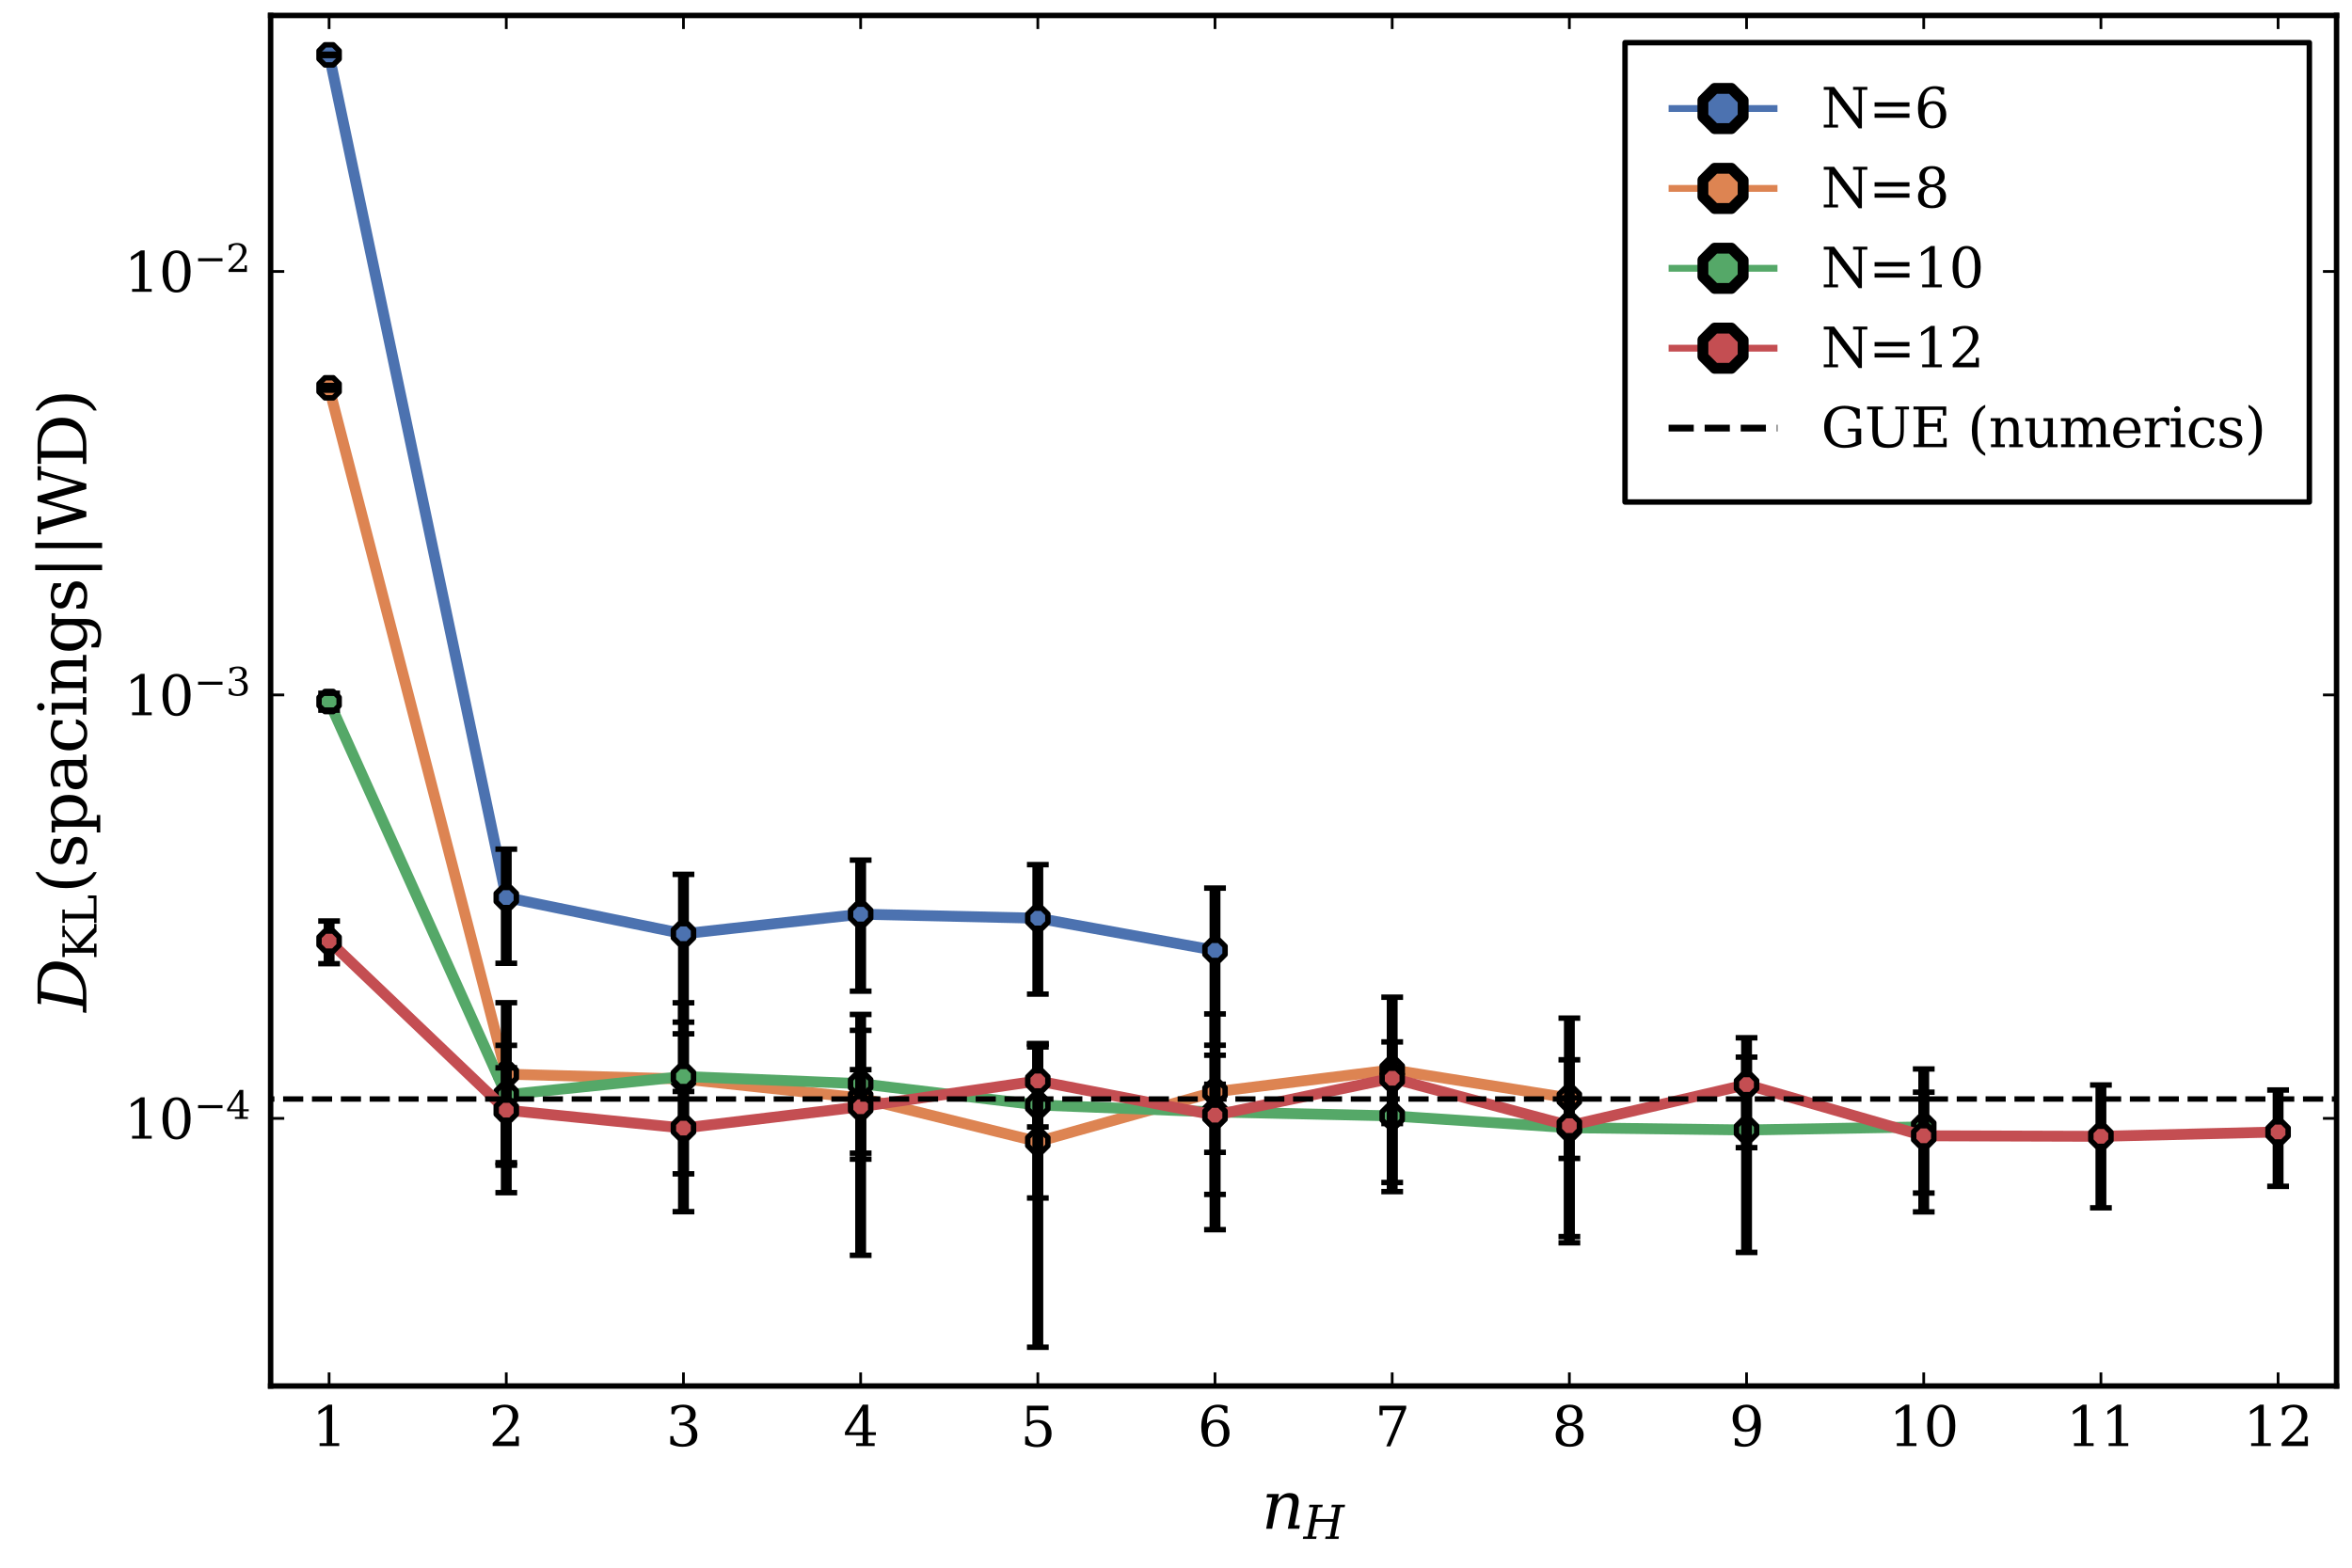 <?xml version="1.0" encoding="utf-8" standalone="no"?>
<!DOCTYPE svg PUBLIC "-//W3C//DTD SVG 1.1//EN"
  "http://www.w3.org/Graphics/SVG/1.1/DTD/svg11.dtd">
<svg xmlns:xlink="http://www.w3.org/1999/xlink" width="432pt" height="288pt" viewBox="0 0 432 288" xmlns="http://www.w3.org/2000/svg" version="1.1">
 <defs>
  <style type="text/css">*{stroke-linejoin: round; stroke-linecap: butt}</style>
 </defs>
 <g id="figure_1">
  <g id="patch_1">
   <path d="M 0 288 
L 432 288 
L 432 0 
L 0 0 
z
" style="fill: #ffffff"/>
  </g>
  <g id="axes_1">
   <g id="patch_2">
    <path d="M 49.707 254.625 
L 429.165 254.625 
L 429.165 2.835 
L 49.707 2.835 
z
" style="fill: #ffffff"/>
   </g>
   <g id="line2d_1">
    <path d="M 60.446 10.081 
L 92.99 164.881 
L 125.533 171.547 
L 158.077 167.946 
L 190.621 168.687 
L 223.164 174.593 
" clip-path="url(#p67d3e13608)" style="fill: none; stroke: #4c72b0; stroke-width: 2"/>
   </g>
   <g id="line2d_2">
    <path d="M 60.446 10.201 
L 60.446 9.961 
" clip-path="url(#p67d3e13608)" style="fill: none; stroke: #000000; stroke-width: 2"/>
   </g>
   <g id="line2d_3">
    <path d="M 92.99 176.967 
L 92.99 155.998 
" clip-path="url(#p67d3e13608)" style="fill: none; stroke: #000000; stroke-width: 2"/>
   </g>
   <g id="line2d_4">
    <path d="M 125.533 187.781 
L 125.533 160.627 
" clip-path="url(#p67d3e13608)" style="fill: none; stroke: #000000; stroke-width: 2"/>
   </g>
   <g id="line2d_5">
    <path d="M 158.077 182.085 
L 158.077 158.008 
" clip-path="url(#p67d3e13608)" style="fill: none; stroke: #000000; stroke-width: 2"/>
   </g>
   <g id="line2d_6">
    <path d="M 190.621 182.626 
L 190.621 158.847 
" clip-path="url(#p67d3e13608)" style="fill: none; stroke: #000000; stroke-width: 2"/>
   </g>
   <g id="line2d_7">
    <path d="M 223.164 192.022 
L 223.164 163.152 
" clip-path="url(#p67d3e13608)" style="fill: none; stroke: #000000; stroke-width: 2"/>
   </g>
   <g id="PathCollection_1">
    <defs>
     <path id="m960f4d8434" d="M -0.765 -1.848 
L -1.848 -0.765 
L -1.848 0.765 
L -0.765 1.848 
L 0.765 1.848 
L 1.848 0.765 
L 1.848 -0.765 
L 0.765 -1.848 
z
" style="stroke: #000000"/>
    </defs>
    <g clip-path="url(#p67d3e13608)">
     <use xlink:href="#m960f4d8434" x="60.446" y="10.081" style="fill: #4c72b0; stroke: #000000"/>
     <use xlink:href="#m960f4d8434" x="92.99" y="164.881" style="fill: #4c72b0; stroke: #000000"/>
     <use xlink:href="#m960f4d8434" x="125.533" y="171.547" style="fill: #4c72b0; stroke: #000000"/>
     <use xlink:href="#m960f4d8434" x="158.077" y="167.946" style="fill: #4c72b0; stroke: #000000"/>
     <use xlink:href="#m960f4d8434" x="190.621" y="168.687" style="fill: #4c72b0; stroke: #000000"/>
     <use xlink:href="#m960f4d8434" x="223.164" y="174.593" style="fill: #4c72b0; stroke: #000000"/>
    </g>
   </g>
   <g id="PathCollection_2">
    <defs>
     <path id="mc083684492" d="M 2 0 
L -2 -0 
" style="stroke: #000000"/>
    </defs>
    <g clip-path="url(#p67d3e13608)">
     <use xlink:href="#mc083684492" x="60.446" y="10.201" style="stroke: #000000"/>
     <use xlink:href="#mc083684492" x="60.446" y="9.961" style="stroke: #000000"/>
    </g>
   </g>
   <g id="PathCollection_3">
    <g clip-path="url(#p67d3e13608)">
     <use xlink:href="#mc083684492" x="92.99" y="176.967" style="stroke: #000000"/>
     <use xlink:href="#mc083684492" x="92.99" y="155.998" style="stroke: #000000"/>
    </g>
   </g>
   <g id="PathCollection_4">
    <g clip-path="url(#p67d3e13608)">
     <use xlink:href="#mc083684492" x="125.533" y="187.781" style="stroke: #000000"/>
     <use xlink:href="#mc083684492" x="125.533" y="160.627" style="stroke: #000000"/>
    </g>
   </g>
   <g id="PathCollection_5">
    <g clip-path="url(#p67d3e13608)">
     <use xlink:href="#mc083684492" x="158.077" y="182.085" style="stroke: #000000"/>
     <use xlink:href="#mc083684492" x="158.077" y="158.008" style="stroke: #000000"/>
    </g>
   </g>
   <g id="PathCollection_6">
    <g clip-path="url(#p67d3e13608)">
     <use xlink:href="#mc083684492" x="190.621" y="182.626" style="stroke: #000000"/>
     <use xlink:href="#mc083684492" x="190.621" y="158.847" style="stroke: #000000"/>
    </g>
   </g>
   <g id="PathCollection_7">
    <g clip-path="url(#p67d3e13608)">
     <use xlink:href="#mc083684492" x="223.164" y="192.022" style="stroke: #000000"/>
     <use xlink:href="#mc083684492" x="223.164" y="163.152" style="stroke: #000000"/>
    </g>
   </g>
   <g id="matplotlib.axis_1">
    <g id="xtick_1">
     <g id="line2d_8">
      <defs>
       <path id="meb7aca1224" d="M 0 0 
L 0 -2.5 
" style="stroke: #000000; stroke-width: 0.5"/>
      </defs>
      <g>
       <use xlink:href="#meb7aca1224" x="60.446" y="254.625" style="stroke: #000000; stroke-width: 0.5"/>
      </g>
     </g>
     <g id="line2d_9">
      <defs>
       <path id="m7f17726933" d="M 0 0 
L 0 2.5 
" style="stroke: #000000; stroke-width: 0.5"/>
      </defs>
      <g>
       <use xlink:href="#m7f17726933" x="60.446" y="2.835" style="stroke: #000000; stroke-width: 0.5"/>
      </g>
     </g>
     <g id="text_1">
      <!-- $1$ -->
      <g transform="translate(57.246 265.724) scale(0.1 -0.1)">
       <defs>
        <path id="DejaVuSerif-31" d="M 909 0 
L 909 331 
L 1722 331 
L 1722 4213 
L 781 3603 
L 781 4013 
L 1919 4750 
L 2350 4750 
L 2350 331 
L 3163 331 
L 3163 0 
L 909 0 
z
" transform="scale(0.016)"/>
       </defs>
       <use xlink:href="#DejaVuSerif-31" transform="translate(0 0.781)"/>
      </g>
     </g>
    </g>
    <g id="xtick_2">
     <g id="line2d_10">
      <g>
       <use xlink:href="#meb7aca1224" x="92.99" y="254.625" style="stroke: #000000; stroke-width: 0.5"/>
      </g>
     </g>
     <g id="line2d_11">
      <g>
       <use xlink:href="#m7f17726933" x="92.99" y="2.835" style="stroke: #000000; stroke-width: 0.5"/>
      </g>
     </g>
     <g id="text_2">
      <!-- $2$ -->
      <g transform="translate(89.79 265.724) scale(0.1 -0.1)">
       <defs>
        <path id="DejaVuSerif-32" d="M 819 3553 
L 469 3553 
L 469 4384 
Q 803 4563 1142 4656 
Q 1481 4750 1806 4750 
Q 2534 4750 2956 4397 
Q 3378 4044 3378 3438 
Q 3378 2753 2422 1800 
Q 2347 1728 2309 1691 
L 1131 513 
L 3078 513 
L 3078 1088 
L 3444 1088 
L 3444 0 
L 434 0 
L 434 341 
L 1850 1753 
Q 2319 2222 2519 2614 
Q 2719 3006 2719 3438 
Q 2719 3909 2473 4175 
Q 2228 4441 1797 4441 
Q 1350 4441 1106 4219 
Q 863 3997 819 3553 
z
" transform="scale(0.016)"/>
       </defs>
       <use xlink:href="#DejaVuSerif-32" transform="translate(0 0.781)"/>
      </g>
     </g>
    </g>
    <g id="xtick_3">
     <g id="line2d_12">
      <g>
       <use xlink:href="#meb7aca1224" x="125.533" y="254.625" style="stroke: #000000; stroke-width: 0.5"/>
      </g>
     </g>
     <g id="line2d_13">
      <g>
       <use xlink:href="#m7f17726933" x="125.533" y="2.835" style="stroke: #000000; stroke-width: 0.5"/>
      </g>
     </g>
     <g id="text_3">
      <!-- $3$ -->
      <g transform="translate(122.333 265.724) scale(0.1 -0.1)">
       <defs>
        <path id="DejaVuSerif-33" d="M 622 4469 
Q 988 4606 1323 4678 
Q 1659 4750 1953 4750 
Q 2638 4750 3022 4454 
Q 3406 4159 3406 3634 
Q 3406 3213 3140 2930 
Q 2875 2647 2388 2547 
Q 2963 2466 3280 2130 
Q 3597 1794 3597 1259 
Q 3597 606 3158 257 
Q 2719 -91 1894 -91 
Q 1528 -91 1179 -12 
Q 831 66 488 225 
L 488 1131 
L 838 1131 
Q 869 681 1141 450 
Q 1413 219 1906 219 
Q 2384 219 2661 495 
Q 2938 772 2938 1253 
Q 2938 1803 2653 2086 
Q 2369 2369 1819 2369 
L 1522 2369 
L 1522 2688 
L 1678 2688 
Q 2225 2688 2498 2914 
Q 2772 3141 2772 3597 
Q 2772 4006 2547 4223 
Q 2322 4441 1900 4441 
Q 1478 4441 1245 4241 
Q 1013 4041 972 3647 
L 622 3647 
L 622 4469 
z
" transform="scale(0.016)"/>
       </defs>
       <use xlink:href="#DejaVuSerif-33" transform="translate(0 0.781)"/>
      </g>
     </g>
    </g>
    <g id="xtick_4">
     <g id="line2d_14">
      <g>
       <use xlink:href="#meb7aca1224" x="158.077" y="254.625" style="stroke: #000000; stroke-width: 0.5"/>
      </g>
     </g>
     <g id="line2d_15">
      <g>
       <use xlink:href="#m7f17726933" x="158.077" y="2.835" style="stroke: #000000; stroke-width: 0.5"/>
      </g>
     </g>
     <g id="text_4">
      <!-- $4$ -->
      <g transform="translate(154.877 265.724) scale(0.1 -0.1)">
       <defs>
        <path id="DejaVuSerif-34" d="M 2234 1581 
L 2234 4063 
L 641 1581 
L 2234 1581 
z
M 3609 0 
L 1484 0 
L 1484 331 
L 2234 331 
L 2234 1247 
L 197 1247 
L 197 1588 
L 2241 4750 
L 2859 4750 
L 2859 1581 
L 3750 1581 
L 3750 1247 
L 2859 1247 
L 2859 331 
L 3609 331 
L 3609 0 
z
" transform="scale(0.016)"/>
       </defs>
       <use xlink:href="#DejaVuSerif-34" transform="translate(0 0.781)"/>
      </g>
     </g>
    </g>
    <g id="xtick_5">
     <g id="line2d_16">
      <g>
       <use xlink:href="#meb7aca1224" x="190.621" y="254.625" style="stroke: #000000; stroke-width: 0.5"/>
      </g>
     </g>
     <g id="line2d_17">
      <g>
       <use xlink:href="#m7f17726933" x="190.621" y="2.835" style="stroke: #000000; stroke-width: 0.5"/>
      </g>
     </g>
     <g id="text_5">
      <!-- $5$ -->
      <g transform="translate(187.421 265.724) scale(0.1 -0.1)">
       <defs>
        <path id="DejaVuSerif-35" d="M 3219 4666 
L 3219 4153 
L 1081 4153 
L 1081 2816 
Q 1244 2928 1461 2984 
Q 1678 3041 1947 3041 
Q 2703 3041 3140 2622 
Q 3578 2203 3578 1478 
Q 3578 738 3136 323 
Q 2694 -91 1894 -91 
Q 1572 -91 1234 -12 
Q 897 66 544 225 
L 544 1131 
L 897 1131 
Q 925 688 1179 453 
Q 1434 219 1894 219 
Q 2388 219 2653 544 
Q 2919 869 2919 1478 
Q 2919 2084 2655 2407 
Q 2391 2731 1894 2731 
Q 1613 2731 1398 2631 
Q 1184 2531 1019 2322 
L 750 2322 
L 750 4666 
L 3219 4666 
z
" transform="scale(0.016)"/>
       </defs>
       <use xlink:href="#DejaVuSerif-35" transform="translate(0 0.094)"/>
      </g>
     </g>
    </g>
    <g id="xtick_6">
     <g id="line2d_18">
      <g>
       <use xlink:href="#meb7aca1224" x="223.164" y="254.625" style="stroke: #000000; stroke-width: 0.5"/>
      </g>
     </g>
     <g id="line2d_19">
      <g>
       <use xlink:href="#m7f17726933" x="223.164" y="2.835" style="stroke: #000000; stroke-width: 0.5"/>
      </g>
     </g>
     <g id="text_6">
      <!-- $6$ -->
      <g transform="translate(219.964 265.724) scale(0.1 -0.1)">
       <defs>
        <path id="DejaVuSerif-36" d="M 2094 219 
Q 2534 219 2771 542 
Q 3009 866 3009 1472 
Q 3009 2078 2771 2401 
Q 2534 2725 2094 2725 
Q 1647 2725 1412 2412 
Q 1178 2100 1178 1509 
Q 1178 888 1415 553 
Q 1653 219 2094 219 
z
M 1075 2569 
Q 1288 2803 1556 2918 
Q 1825 3034 2163 3034 
Q 2859 3034 3264 2615 
Q 3669 2197 3669 1472 
Q 3669 763 3233 336 
Q 2797 -91 2069 -91 
Q 1278 -91 853 498 
Q 428 1088 428 2181 
Q 428 3406 931 4078 
Q 1434 4750 2350 4750 
Q 2597 4750 2869 4703 
Q 3141 4656 3425 4563 
L 3425 3794 
L 3072 3794 
Q 3034 4109 2831 4275 
Q 2628 4441 2284 4441 
Q 1678 4441 1381 3981 
Q 1084 3522 1075 2569 
z
" transform="scale(0.016)"/>
       </defs>
       <use xlink:href="#DejaVuSerif-36" transform="translate(0 0.781)"/>
      </g>
     </g>
    </g>
    <g id="xtick_7">
     <g id="line2d_20">
      <g>
       <use xlink:href="#meb7aca1224" x="255.708" y="254.625" style="stroke: #000000; stroke-width: 0.5"/>
      </g>
     </g>
     <g id="line2d_21">
      <g>
       <use xlink:href="#m7f17726933" x="255.708" y="2.835" style="stroke: #000000; stroke-width: 0.5"/>
      </g>
     </g>
     <g id="text_7">
      <!-- $7$ -->
      <g transform="translate(252.508 265.724) scale(0.1 -0.1)">
       <defs>
        <path id="DejaVuSerif-37" d="M 3609 4347 
L 1784 0 
L 1319 0 
L 3059 4153 
L 903 4153 
L 903 3578 
L 538 3578 
L 538 4666 
L 3609 4666 
L 3609 4347 
z
" transform="scale(0.016)"/>
       </defs>
       <use xlink:href="#DejaVuSerif-37" transform="translate(0 0.094)"/>
      </g>
     </g>
    </g>
    <g id="xtick_8">
     <g id="line2d_22">
      <g>
       <use xlink:href="#meb7aca1224" x="288.251" y="254.625" style="stroke: #000000; stroke-width: 0.5"/>
      </g>
     </g>
     <g id="line2d_23">
      <g>
       <use xlink:href="#m7f17726933" x="288.251" y="2.835" style="stroke: #000000; stroke-width: 0.5"/>
      </g>
     </g>
     <g id="text_8">
      <!-- $8$ -->
      <g transform="translate(285.051 265.724) scale(0.1 -0.1)">
       <defs>
        <path id="DejaVuSerif-38" d="M 2981 1275 
Q 2981 1775 2732 2051 
Q 2484 2328 2034 2328 
Q 1584 2328 1336 2051 
Q 1088 1775 1088 1275 
Q 1088 772 1336 495 
Q 1584 219 2034 219 
Q 2484 219 2732 495 
Q 2981 772 2981 1275 
z
M 2853 3541 
Q 2853 3966 2637 4203 
Q 2422 4441 2034 4441 
Q 1650 4441 1433 4203 
Q 1216 3966 1216 3541 
Q 1216 3113 1433 2875 
Q 1650 2638 2034 2638 
Q 2422 2638 2637 2875 
Q 2853 3113 2853 3541 
z
M 2516 2484 
Q 3047 2413 3344 2092 
Q 3641 1772 3641 1275 
Q 3641 619 3225 264 
Q 2809 -91 2034 -91 
Q 1263 -91 845 264 
Q 428 619 428 1275 
Q 428 1772 725 2092 
Q 1022 2413 1556 2484 
Q 1084 2569 832 2842 
Q 581 3116 581 3541 
Q 581 4103 968 4426 
Q 1356 4750 2034 4750 
Q 2713 4750 3100 4426 
Q 3488 4103 3488 3541 
Q 3488 3116 3236 2842 
Q 2984 2569 2516 2484 
z
" transform="scale(0.016)"/>
       </defs>
       <use xlink:href="#DejaVuSerif-38" transform="translate(0 0.781)"/>
      </g>
     </g>
    </g>
    <g id="xtick_9">
     <g id="line2d_24">
      <g>
       <use xlink:href="#meb7aca1224" x="320.795" y="254.625" style="stroke: #000000; stroke-width: 0.5"/>
      </g>
     </g>
     <g id="line2d_25">
      <g>
       <use xlink:href="#m7f17726933" x="320.795" y="2.835" style="stroke: #000000; stroke-width: 0.5"/>
      </g>
     </g>
     <g id="text_9">
      <!-- $9$ -->
      <g transform="translate(317.595 265.724) scale(0.1 -0.1)">
       <defs>
        <path id="DejaVuSerif-39" d="M 2994 2091 
Q 2784 1856 2512 1740 
Q 2241 1625 1900 1625 
Q 1206 1625 804 2044 
Q 403 2463 403 3188 
Q 403 3897 839 4323 
Q 1275 4750 2003 4750 
Q 2794 4750 3217 4161 
Q 3641 3572 3641 2478 
Q 3641 1253 3137 581 
Q 2634 -91 1722 -91 
Q 1475 -91 1203 -44 
Q 931 3 647 97 
L 647 872 
L 997 872 
Q 1038 556 1241 387 
Q 1444 219 1784 219 
Q 2391 219 2687 676 
Q 2984 1134 2994 2091 
z
M 1978 4441 
Q 1534 4441 1298 4117 
Q 1063 3794 1063 3188 
Q 1063 2581 1298 2256 
Q 1534 1931 1978 1931 
Q 2422 1931 2658 2245 
Q 2894 2559 2894 3150 
Q 2894 3772 2656 4106 
Q 2419 4441 1978 4441 
z
" transform="scale(0.016)"/>
       </defs>
       <use xlink:href="#DejaVuSerif-39" transform="translate(0 0.781)"/>
      </g>
     </g>
    </g>
    <g id="xtick_10">
     <g id="line2d_26">
      <g>
       <use xlink:href="#meb7aca1224" x="353.339" y="254.625" style="stroke: #000000; stroke-width: 0.5"/>
      </g>
     </g>
     <g id="line2d_27">
      <g>
       <use xlink:href="#m7f17726933" x="353.339" y="2.835" style="stroke: #000000; stroke-width: 0.5"/>
      </g>
     </g>
     <g id="text_10">
      <!-- $10$ -->
      <g transform="translate(346.939 265.724) scale(0.1 -0.1)">
       <defs>
        <path id="DejaVuSerif-30" d="M 2034 219 
Q 2513 219 2750 744 
Q 2988 1269 2988 2328 
Q 2988 3391 2750 3916 
Q 2513 4441 2034 4441 
Q 1556 4441 1318 3916 
Q 1081 3391 1081 2328 
Q 1081 1269 1318 744 
Q 1556 219 2034 219 
z
M 2034 -91 
Q 1275 -91 848 546 
Q 422 1184 422 2328 
Q 422 3475 848 4112 
Q 1275 4750 2034 4750 
Q 2797 4750 3222 4112 
Q 3647 3475 3647 2328 
Q 3647 1184 3222 546 
Q 2797 -91 2034 -91 
z
" transform="scale(0.016)"/>
       </defs>
       <use xlink:href="#DejaVuSerif-31" transform="translate(0 0.781)"/>
       <use xlink:href="#DejaVuSerif-30" transform="translate(63.623 0.781)"/>
      </g>
     </g>
    </g>
    <g id="xtick_11">
     <g id="line2d_28">
      <g>
       <use xlink:href="#meb7aca1224" x="385.882" y="254.625" style="stroke: #000000; stroke-width: 0.5"/>
      </g>
     </g>
     <g id="line2d_29">
      <g>
       <use xlink:href="#m7f17726933" x="385.882" y="2.835" style="stroke: #000000; stroke-width: 0.5"/>
      </g>
     </g>
     <g id="text_11">
      <!-- $11$ -->
      <g transform="translate(379.482 265.724) scale(0.1 -0.1)">
       <use xlink:href="#DejaVuSerif-31" transform="translate(0 0.781)"/>
       <use xlink:href="#DejaVuSerif-31" transform="translate(63.623 0.781)"/>
      </g>
     </g>
    </g>
    <g id="xtick_12">
     <g id="line2d_30">
      <g>
       <use xlink:href="#meb7aca1224" x="418.426" y="254.625" style="stroke: #000000; stroke-width: 0.5"/>
      </g>
     </g>
     <g id="line2d_31">
      <g>
       <use xlink:href="#m7f17726933" x="418.426" y="2.835" style="stroke: #000000; stroke-width: 0.5"/>
      </g>
     </g>
     <g id="text_12">
      <!-- $12$ -->
      <g transform="translate(412.026 265.724) scale(0.1 -0.1)">
       <use xlink:href="#DejaVuSerif-31" transform="translate(0 0.781)"/>
       <use xlink:href="#DejaVuSerif-32" transform="translate(63.623 0.781)"/>
      </g>
     </g>
    </g>
    <g id="text_13">
     <!-- $n_H$ -->
     <g transform="translate(231.696 280.922) scale(0.12 -0.12)">
      <defs>
       <path id="DejaVuSerif-Italic-6e" d="M 450 0 
L 1031 2988 
L 481 2988 
L 544 3322 
L 1669 3322 
L 1556 2731 
Q 1781 3069 2068 3241 
Q 2356 3413 2694 3413 
Q 3244 3413 3444 3097 
Q 3563 2906 3563 2588 
Q 3563 2378 3509 2113 
L 3163 331 
L 3675 331 
L 3613 0 
L 2522 0 
L 2897 1931 
Q 2959 2253 2959 2469 
Q 2959 2659 2909 2769 
Q 2803 2994 2425 2994 
Q 2025 2994 1759 2701 
Q 1494 2409 1384 1850 
L 1025 0 
L 450 0 
z
" transform="scale(0.016)"/>
       <path id="DejaVuSerif-Italic-48" d="M -97 0 
L -34 331 
L 559 331 
L 1338 4331 
L 744 4331 
L 809 4666 
L 2631 4666 
L 2566 4331 
L 1972 4331 
L 1659 2719 
L 4078 2719 
L 4391 4331 
L 3797 4331 
L 3863 4666 
L 5684 4666 
L 5619 4331 
L 5025 4331 
L 4247 331 
L 4841 331 
L 4778 0 
L 2956 0 
L 3019 331 
L 3616 331 
L 4003 2338 
L 1584 2338 
L 1194 331 
L 1788 331 
L 1725 0 
L -97 0 
z
" transform="scale(0.016)"/>
      </defs>
      <use xlink:href="#DejaVuSerif-Italic-6e" transform="translate(0 0.672)"/>
      <use xlink:href="#DejaVuSerif-Italic-48" transform="translate(64.404 -14.9) scale(0.7)"/>
     </g>
    </g>
   </g>
   <g id="matplotlib.axis_2">
    <g id="ytick_1">
     <g id="line2d_32">
      <defs>
       <path id="me23d687500" d="M 0 0 
L 2.5 0 
" style="stroke: #000000; stroke-width: 0.5"/>
      </defs>
      <g>
       <use xlink:href="#me23d687500" x="49.707" y="205.458" style="stroke: #000000; stroke-width: 0.5"/>
      </g>
     </g>
     <g id="line2d_33">
      <defs>
       <path id="ma82f3a56cc" d="M 0 0 
L -2.5 0 
" style="stroke: #000000; stroke-width: 0.5"/>
      </defs>
      <g>
       <use xlink:href="#ma82f3a56cc" x="429.165" y="205.458" style="stroke: #000000; stroke-width: 0.5"/>
      </g>
     </g>
     <g id="text_14">
      <!-- $10^{-4}$ -->
      <g transform="translate(22.807 209.257) scale(0.1 -0.1)">
       <defs>
        <path id="DejaVuSerif-2212" d="M 678 2259 
L 4684 2259 
L 4684 1753 
L 678 1753 
L 678 2259 
z
" transform="scale(0.016)"/>
       </defs>
       <use xlink:href="#DejaVuSerif-31" transform="translate(0 0.713)"/>
       <use xlink:href="#DejaVuSerif-30" transform="translate(63.623 0.713)"/>
       <use xlink:href="#DejaVuSerif-2212" transform="translate(128.154 37.047) scale(0.7)"/>
       <use xlink:href="#DejaVuSerif-34" transform="translate(186.807 37.047) scale(0.7)"/>
      </g>
     </g>
    </g>
    <g id="ytick_2">
     <g id="line2d_34">
      <g>
       <use xlink:href="#me23d687500" x="49.707" y="127.665" style="stroke: #000000; stroke-width: 0.5"/>
      </g>
     </g>
     <g id="line2d_35">
      <g>
       <use xlink:href="#ma82f3a56cc" x="429.165" y="127.665" style="stroke: #000000; stroke-width: 0.5"/>
      </g>
     </g>
     <g id="text_15">
      <!-- $10^{-3}$ -->
      <g transform="translate(22.807 131.464) scale(0.1 -0.1)">
       <use xlink:href="#DejaVuSerif-31" transform="translate(0 0.713)"/>
       <use xlink:href="#DejaVuSerif-30" transform="translate(63.623 0.713)"/>
       <use xlink:href="#DejaVuSerif-2212" transform="translate(128.154 37.047) scale(0.7)"/>
       <use xlink:href="#DejaVuSerif-33" transform="translate(186.807 37.047) scale(0.7)"/>
      </g>
     </g>
    </g>
    <g id="ytick_3">
     <g id="line2d_36">
      <g>
       <use xlink:href="#me23d687500" x="49.707" y="49.872" style="stroke: #000000; stroke-width: 0.5"/>
      </g>
     </g>
     <g id="line2d_37">
      <g>
       <use xlink:href="#ma82f3a56cc" x="429.165" y="49.872" style="stroke: #000000; stroke-width: 0.5"/>
      </g>
     </g>
     <g id="text_16">
      <!-- $10^{-2}$ -->
      <g transform="translate(22.807 53.671) scale(0.1 -0.1)">
       <use xlink:href="#DejaVuSerif-31" transform="translate(0 0.713)"/>
       <use xlink:href="#DejaVuSerif-30" transform="translate(63.623 0.713)"/>
       <use xlink:href="#DejaVuSerif-2212" transform="translate(128.154 37.047) scale(0.7)"/>
       <use xlink:href="#DejaVuSerif-32" transform="translate(186.807 37.047) scale(0.7)"/>
      </g>
     </g>
    </g>
    <g id="text_17">
     <!-- $D_{\text{KL}}(\text{spacings} || \text{WD})$ -->
     <g transform="translate(15.927 185.91) rotate(-90) scale(0.12 -0.12)">
      <defs>
       <path id="DejaVuSerif-Italic-44" d="M 1194 331 
L 1775 331 
Q 2684 331 3271 850 
Q 3859 1369 4048 2337 
Q 4238 3306 3852 3818 
Q 3466 4331 2553 4331 
L 1972 4331 
L 1194 331 
z
M -97 0 
L -34 331 
L 559 331 
L 1338 4331 
L 744 4331 
L 809 4666 
L 2666 4666 
Q 3872 4666 4426 4050 
Q 4981 3434 4766 2338 
Q 4553 1238 3758 619 
Q 2963 0 1759 0 
L -97 0 
z
" transform="scale(0.016)"/>
       <path id="DejaVuSerif-4b" d="M 353 0 
L 353 331 
L 947 331 
L 947 4331 
L 353 4331 
L 353 4666 
L 2175 4666 
L 2175 4331 
L 1581 4331 
L 1581 2566 
L 3591 4331 
L 3084 4331 
L 3084 4666 
L 4634 4666 
L 4634 4331 
L 4109 4331 
L 2106 2572 
L 4347 331 
L 4878 331 
L 4878 0 
L 3794 0 
L 1581 2216 
L 1581 331 
L 2175 331 
L 2175 0 
L 353 0 
z
" transform="scale(0.016)"/>
       <path id="DejaVuSerif-4c" d="M 353 0 
L 353 331 
L 947 331 
L 947 4331 
L 353 4331 
L 353 4666 
L 2175 4666 
L 2175 4331 
L 1581 4331 
L 1581 384 
L 3713 384 
L 3713 1166 
L 4097 1166 
L 4097 0 
L 353 0 
z
" transform="scale(0.016)"/>
       <path id="DejaVuSerif-28" d="M 2041 -997 
Q 1281 -656 893 83 
Q 506 822 506 1931 
Q 506 3044 893 3783 
Q 1281 4522 2041 4863 
L 2041 4556 
Q 1559 4225 1350 3623 
Q 1141 3022 1141 1931 
Q 1141 844 1350 242 
Q 1559 -359 2041 -691 
L 2041 -997 
z
" transform="scale(0.016)"/>
       <path id="DejaVuSerif-73" d="M 359 184 
L 359 959 
L 691 959 
Q 703 588 923 403 
Q 1144 219 1575 219 
Q 1963 219 2166 364 
Q 2369 509 2369 788 
Q 2369 1006 2220 1140 
Q 2072 1275 1594 1428 
L 1178 1569 
Q 750 1706 558 1912 
Q 366 2119 366 2438 
Q 366 2894 700 3153 
Q 1034 3413 1625 3413 
Q 1888 3413 2178 3344 
Q 2469 3275 2778 3144 
L 2778 2419 
L 2447 2419 
Q 2434 2741 2221 2922 
Q 2009 3103 1644 3103 
Q 1281 3103 1095 2975 
Q 909 2847 909 2591 
Q 909 2381 1050 2254 
Q 1191 2128 1613 1997 
L 2069 1856 
Q 2541 1709 2748 1489 
Q 2956 1269 2956 922 
Q 2956 450 2595 179 
Q 2234 -91 1600 -91 
Q 1278 -91 972 -22 
Q 666 47 359 184 
z
" transform="scale(0.016)"/>
       <path id="DejaVuSerif-70" d="M 1313 1825 
L 1313 1497 
Q 1313 897 1542 583 
Q 1772 269 2209 269 
Q 2650 269 2876 622 
Q 3103 975 3103 1663 
Q 3103 2353 2876 2703 
Q 2650 3053 2209 3053 
Q 1772 3053 1542 2737 
Q 1313 2422 1313 1825 
z
M 738 2988 
L 184 2988 
L 184 3322 
L 1313 3322 
L 1313 2803 
Q 1481 3116 1742 3264 
Q 2003 3413 2388 3413 
Q 3000 3413 3387 2928 
Q 3775 2444 3775 1663 
Q 3775 881 3387 395 
Q 3000 -91 2388 -91 
Q 2003 -91 1742 57 
Q 1481 206 1313 519 
L 1313 -997 
L 1856 -997 
L 1856 -1331 
L 184 -1331 
L 184 -997 
L 738 -997 
L 738 2988 
z
" transform="scale(0.016)"/>
       <path id="DejaVuSerif-61" d="M 2547 1044 
L 2547 1747 
L 1806 1747 
Q 1378 1747 1168 1562 
Q 959 1378 959 997 
Q 959 650 1171 447 
Q 1384 244 1747 244 
Q 2106 244 2326 466 
Q 2547 688 2547 1044 
z
M 3122 2075 
L 3122 331 
L 3634 331 
L 3634 0 
L 2547 0 
L 2547 359 
Q 2356 128 2106 18 
Q 1856 -91 1522 -91 
Q 969 -91 644 203 
Q 319 497 319 997 
Q 319 1513 691 1797 
Q 1063 2081 1741 2081 
L 2547 2081 
L 2547 2309 
Q 2547 2688 2317 2895 
Q 2088 3103 1672 3103 
Q 1328 3103 1125 2947 
Q 922 2791 872 2484 
L 575 2484 
L 575 3156 
Q 875 3284 1158 3348 
Q 1441 3413 1709 3413 
Q 2400 3413 2761 3070 
Q 3122 2728 3122 2075 
z
" transform="scale(0.016)"/>
       <path id="DejaVuSerif-63" d="M 3291 997 
Q 3169 466 2822 187 
Q 2475 -91 1925 -91 
Q 1200 -91 759 389 
Q 319 869 319 1663 
Q 319 2459 759 2936 
Q 1200 3413 1925 3413 
Q 2241 3413 2553 3339 
Q 2866 3266 3181 3116 
L 3181 2266 
L 2847 2266 
Q 2781 2703 2561 2903 
Q 2341 3103 1931 3103 
Q 1466 3103 1228 2742 
Q 991 2381 991 1663 
Q 991 944 1227 581 
Q 1463 219 1931 219 
Q 2303 219 2525 412 
Q 2747 606 2828 997 
L 3291 997 
z
" transform="scale(0.016)"/>
       <path id="DejaVuSerif-69" d="M 622 4353 
Q 622 4497 726 4603 
Q 831 4709 978 4709 
Q 1122 4709 1226 4603 
Q 1331 4497 1331 4353 
Q 1331 4206 1228 4103 
Q 1125 4000 978 4000 
Q 831 4000 726 4103 
Q 622 4206 622 4353 
z
M 1356 331 
L 1900 331 
L 1900 0 
L 231 0 
L 231 331 
L 781 331 
L 781 2988 
L 231 2988 
L 231 3322 
L 1356 3322 
L 1356 331 
z
" transform="scale(0.016)"/>
       <path id="DejaVuSerif-6e" d="M 263 0 
L 263 331 
L 781 331 
L 781 2988 
L 231 2988 
L 231 3322 
L 1356 3322 
L 1356 2731 
Q 1516 3069 1770 3241 
Q 2025 3413 2363 3413 
Q 2913 3413 3172 3097 
Q 3431 2781 3431 2113 
L 3431 331 
L 3944 331 
L 3944 0 
L 2356 0 
L 2356 331 
L 2853 331 
L 2853 1931 
Q 2853 2541 2703 2767 
Q 2553 2994 2175 2994 
Q 1775 2994 1565 2701 
Q 1356 2409 1356 1850 
L 1356 331 
L 1856 331 
L 1856 0 
L 263 0 
z
" transform="scale(0.016)"/>
       <path id="DejaVuSerif-67" d="M 3359 2988 
L 3359 72 
Q 3359 -644 2965 -1033 
Q 2572 -1422 1844 -1422 
Q 1516 -1422 1216 -1362 
Q 916 -1303 641 -1184 
L 641 -488 
L 941 -488 
Q 997 -813 1206 -963 
Q 1416 -1113 1806 -1113 
Q 2313 -1113 2548 -827 
Q 2784 -541 2784 72 
L 2784 519 
Q 2616 206 2355 57 
Q 2094 -91 1709 -91 
Q 1097 -91 708 395 
Q 319 881 319 1663 
Q 319 2444 706 2928 
Q 1094 3413 1709 3413 
Q 2094 3413 2355 3264 
Q 2616 3116 2784 2803 
L 2784 3322 
L 3909 3322 
L 3909 2988 
L 3359 2988 
z
M 2784 1825 
Q 2784 2422 2554 2737 
Q 2325 3053 1888 3053 
Q 1444 3053 1217 2703 
Q 991 2353 991 1663 
Q 991 975 1217 622 
Q 1444 269 1888 269 
Q 2325 269 2554 583 
Q 2784 897 2784 1497 
L 2784 1825 
z
" transform="scale(0.016)"/>
       <path id="DejaVuSerif-7c" d="M 1331 4891 
L 1331 -1509 
L 825 -1509 
L 825 4891 
L 1331 4891 
z
" transform="scale(0.016)"/>
       <path id="DejaVuSerif-57" d="M 4878 0 
L 4366 0 
L 3297 3794 
L 2228 0 
L 1716 0 
L 494 4331 
L 31 4331 
L 31 4666 
L 1734 4666 
L 1734 4331 
L 1153 4331 
L 2125 884 
L 3188 4666 
L 3694 4666 
L 4775 844 
L 5753 4331 
L 5216 4331 
L 5216 4666 
L 6559 4666 
L 6559 4331 
L 6100 4331 
L 4878 0 
z
" transform="scale(0.016)"/>
       <path id="DejaVuSerif-44" d="M 1581 331 
L 2163 331 
Q 3072 331 3558 850 
Q 4044 1369 4044 2338 
Q 4044 3306 3559 3818 
Q 3075 4331 2163 4331 
L 1581 4331 
L 1581 331 
z
M 353 0 
L 353 331 
L 947 331 
L 947 4331 
L 353 4331 
L 353 4666 
L 2209 4666 
Q 3416 4666 4089 4050 
Q 4763 3434 4763 2338 
Q 4763 1238 4088 619 
Q 3413 0 2209 0 
L 353 0 
z
" transform="scale(0.016)"/>
       <path id="DejaVuSerif-29" d="M 453 -997 
L 453 -691 
Q 934 -359 1145 242 
Q 1356 844 1356 1931 
Q 1356 3022 1145 3623 
Q 934 4225 453 4556 
L 453 4863 
Q 1216 4522 1603 3783 
Q 1991 3044 1991 1931 
Q 1991 822 1603 83 
Q 1216 -656 453 -997 
z
" transform="scale(0.016)"/>
      </defs>
      <use xlink:href="#DejaVuSerif-Italic-44" transform="translate(0 0.578)"/>
      <use xlink:href="#DejaVuSerif-4b" transform="translate(80.176 -14.994) scale(0.7)"/>
      <use xlink:href="#DejaVuSerif-4c" transform="translate(132.471 -14.994) scale(0.7)"/>
      <use xlink:href="#DejaVuSerif-28" transform="translate(181.55 0.578)"/>
      <use xlink:href="#DejaVuSerif-73" transform="translate(220.564 0.578)"/>
      <use xlink:href="#DejaVuSerif-70" transform="translate(271.882 0.578)"/>
      <use xlink:href="#DejaVuSerif-61" transform="translate(335.896 0.578)"/>
      <use xlink:href="#DejaVuSerif-63" transform="translate(395.515 0.578)"/>
      <use xlink:href="#DejaVuSerif-69" transform="translate(451.521 0.578)"/>
      <use xlink:href="#DejaVuSerif-6e" transform="translate(483.504 0.578)"/>
      <use xlink:href="#DejaVuSerif-67" transform="translate(547.908 0.578)"/>
      <use xlink:href="#DejaVuSerif-73" transform="translate(611.921 0.578)"/>
      <use xlink:href="#DejaVuSerif-7c" transform="translate(663.24 0.578)"/>
      <use xlink:href="#DejaVuSerif-7c" transform="translate(696.931 0.578)"/>
      <use xlink:href="#DejaVuSerif-57" transform="translate(730.623 0.578)"/>
      <use xlink:href="#DejaVuSerif-44" transform="translate(833.406 0.578)"/>
      <use xlink:href="#DejaVuSerif-29" transform="translate(913.582 0.578)"/>
     </g>
    </g>
   </g>
   <g id="line2d_38">
    <path d="M 60.446 71.245 
L 92.99 197.334 
L 125.533 198.227 
L 158.077 201.707 
L 190.621 209.726 
L 223.164 200.579 
L 255.708 196.54 
L 288.251 201.729 
" clip-path="url(#p67d3e13608)" style="fill: none; stroke: #dd8452; stroke-width: 2"/>
   </g>
   <g id="line2d_39">
    <path d="M 60.446 71.675 
L 60.446 70.82 
" clip-path="url(#p67d3e13608)" style="fill: none; stroke: #000000; stroke-width: 2"/>
   </g>
   <g id="line2d_40">
    <path d="M 92.99 219.102 
L 92.99 184.204 
" clip-path="url(#p67d3e13608)" style="fill: none; stroke: #000000; stroke-width: 2"/>
   </g>
   <g id="line2d_41">
    <path d="M 125.533 222.593 
L 125.533 184.219 
" clip-path="url(#p67d3e13608)" style="fill: none; stroke: #000000; stroke-width: 2"/>
   </g>
   <g id="line2d_42">
    <path d="M 158.077 230.612 
L 158.077 186.361 
" clip-path="url(#p67d3e13608)" style="fill: none; stroke: #000000; stroke-width: 2"/>
   </g>
   <g id="line2d_43">
    <path d="M 190.621 247.499 
L 190.621 192.338 
" clip-path="url(#p67d3e13608)" style="fill: none; stroke: #000000; stroke-width: 2"/>
   </g>
   <g id="line2d_44">
    <path d="M 223.164 225.904 
L 223.164 186.268 
" clip-path="url(#p67d3e13608)" style="fill: none; stroke: #000000; stroke-width: 2"/>
   </g>
   <g id="line2d_45">
    <path d="M 255.708 218.907 
L 255.708 183.199 
" clip-path="url(#p67d3e13608)" style="fill: none; stroke: #000000; stroke-width: 2"/>
   </g>
   <g id="line2d_46">
    <path d="M 288.251 228.314 
L 288.251 187.038 
" clip-path="url(#p67d3e13608)" style="fill: none; stroke: #000000; stroke-width: 2"/>
   </g>
   <g id="PathCollection_8">
    <defs>
     <path id="m48832f74db" d="M -0.765 -1.848 
L -1.848 -0.765 
L -1.848 0.765 
L -0.765 1.848 
L 0.765 1.848 
L 1.848 0.765 
L 1.848 -0.765 
L 0.765 -1.848 
z
" style="stroke: #000000"/>
    </defs>
    <g clip-path="url(#p67d3e13608)">
     <use xlink:href="#m48832f74db" x="60.446" y="71.245" style="fill: #dd8452; stroke: #000000"/>
     <use xlink:href="#m48832f74db" x="92.99" y="197.334" style="fill: #dd8452; stroke: #000000"/>
     <use xlink:href="#m48832f74db" x="125.533" y="198.227" style="fill: #dd8452; stroke: #000000"/>
     <use xlink:href="#m48832f74db" x="158.077" y="201.707" style="fill: #dd8452; stroke: #000000"/>
     <use xlink:href="#m48832f74db" x="190.621" y="209.726" style="fill: #dd8452; stroke: #000000"/>
     <use xlink:href="#m48832f74db" x="223.164" y="200.579" style="fill: #dd8452; stroke: #000000"/>
     <use xlink:href="#m48832f74db" x="255.708" y="196.54" style="fill: #dd8452; stroke: #000000"/>
     <use xlink:href="#m48832f74db" x="288.251" y="201.729" style="fill: #dd8452; stroke: #000000"/>
    </g>
   </g>
   <g id="PathCollection_9">
    <g clip-path="url(#p67d3e13608)">
     <use xlink:href="#mc083684492" x="60.446" y="71.675" style="stroke: #000000"/>
     <use xlink:href="#mc083684492" x="60.446" y="70.82" style="stroke: #000000"/>
    </g>
   </g>
   <g id="PathCollection_10">
    <g clip-path="url(#p67d3e13608)">
     <use xlink:href="#mc083684492" x="92.99" y="219.102" style="stroke: #000000"/>
     <use xlink:href="#mc083684492" x="92.99" y="184.204" style="stroke: #000000"/>
    </g>
   </g>
   <g id="PathCollection_11">
    <g clip-path="url(#p67d3e13608)">
     <use xlink:href="#mc083684492" x="125.533" y="222.593" style="stroke: #000000"/>
     <use xlink:href="#mc083684492" x="125.533" y="184.219" style="stroke: #000000"/>
    </g>
   </g>
   <g id="PathCollection_12">
    <g clip-path="url(#p67d3e13608)">
     <use xlink:href="#mc083684492" x="158.077" y="230.612" style="stroke: #000000"/>
     <use xlink:href="#mc083684492" x="158.077" y="186.361" style="stroke: #000000"/>
    </g>
   </g>
   <g id="PathCollection_13">
    <g clip-path="url(#p67d3e13608)">
     <use xlink:href="#mc083684492" x="190.621" y="247.499" style="stroke: #000000"/>
     <use xlink:href="#mc083684492" x="190.621" y="192.338" style="stroke: #000000"/>
    </g>
   </g>
   <g id="PathCollection_14">
    <g clip-path="url(#p67d3e13608)">
     <use xlink:href="#mc083684492" x="223.164" y="225.904" style="stroke: #000000"/>
     <use xlink:href="#mc083684492" x="223.164" y="186.268" style="stroke: #000000"/>
    </g>
   </g>
   <g id="PathCollection_15">
    <g clip-path="url(#p67d3e13608)">
     <use xlink:href="#mc083684492" x="255.708" y="218.907" style="stroke: #000000"/>
     <use xlink:href="#mc083684492" x="255.708" y="183.199" style="stroke: #000000"/>
    </g>
   </g>
   <g id="PathCollection_16">
    <g clip-path="url(#p67d3e13608)">
     <use xlink:href="#mc083684492" x="288.251" y="228.314" style="stroke: #000000"/>
     <use xlink:href="#mc083684492" x="288.251" y="187.038" style="stroke: #000000"/>
    </g>
   </g>
   <g id="patch_3">
    <path d="M 49.707 254.625 
L 49.707 2.835 
" style="fill: none; stroke: #000000; stroke-linejoin: miter; stroke-linecap: square"/>
   </g>
   <g id="patch_4">
    <path d="M 429.165 254.625 
L 429.165 2.835 
" style="fill: none; stroke: #000000; stroke-linejoin: miter; stroke-linecap: square"/>
   </g>
   <g id="patch_5">
    <path d="M 49.707 254.625 
L 429.165 254.625 
" style="fill: none; stroke: #000000; stroke-linejoin: miter; stroke-linecap: square"/>
   </g>
   <g id="patch_6">
    <path d="M 49.707 2.835 
L 429.165 2.835 
" style="fill: none; stroke: #000000; stroke-linejoin: miter; stroke-linecap: square"/>
   </g>
   <g id="line2d_47">
    <path d="M 60.446 128.877 
L 92.99 201.129 
L 125.533 197.763 
L 158.077 199.086 
L 190.621 202.999 
L 223.164 204.279 
L 255.708 205.002 
L 288.251 207.173 
L 320.795 207.59 
L 353.339 207.02 
" clip-path="url(#p67d3e13608)" style="fill: none; stroke: #55a868; stroke-width: 2"/>
   </g>
   <g id="line2d_48">
    <path d="M 60.446 130.462 
L 60.446 127.364 
" clip-path="url(#p67d3e13608)" style="fill: none; stroke: #000000; stroke-width: 2"/>
   </g>
   <g id="line2d_49">
    <path d="M 92.99 213.601 
L 92.99 192.04 
" clip-path="url(#p67d3e13608)" style="fill: none; stroke: #000000; stroke-width: 2"/>
   </g>
   <g id="line2d_50">
    <path d="M 125.533 207.981 
L 125.533 189.928 
" clip-path="url(#p67d3e13608)" style="fill: none; stroke: #000000; stroke-width: 2"/>
   </g>
   <g id="line2d_51">
    <path d="M 158.077 212.947 
L 158.077 189.285 
" clip-path="url(#p67d3e13608)" style="fill: none; stroke: #000000; stroke-width: 2"/>
   </g>
   <g id="line2d_52">
    <path d="M 190.621 220.079 
L 190.621 191.707 
" clip-path="url(#p67d3e13608)" style="fill: none; stroke: #000000; stroke-width: 2"/>
   </g>
   <g id="line2d_53">
    <path d="M 223.164 219.425 
L 223.164 193.859 
" clip-path="url(#p67d3e13608)" style="fill: none; stroke: #000000; stroke-width: 2"/>
   </g>
   <g id="line2d_54">
    <path d="M 255.708 217.24 
L 255.708 196.036 
" clip-path="url(#p67d3e13608)" style="fill: none; stroke: #000000; stroke-width: 2"/>
   </g>
   <g id="line2d_55">
    <path d="M 288.251 227.175 
L 288.251 194.695 
" clip-path="url(#p67d3e13608)" style="fill: none; stroke: #000000; stroke-width: 2"/>
   </g>
   <g id="line2d_56">
    <path d="M 320.795 230.084 
L 320.795 194.205 
" clip-path="url(#p67d3e13608)" style="fill: none; stroke: #000000; stroke-width: 2"/>
   </g>
   <g id="line2d_57">
    <path d="M 353.339 222.636 
L 353.339 196.381 
" clip-path="url(#p67d3e13608)" style="fill: none; stroke: #000000; stroke-width: 2"/>
   </g>
   <g id="PathCollection_17">
    <defs>
     <path id="mbd643d008b" d="M -0.765 -1.848 
L -1.848 -0.765 
L -1.848 0.765 
L -0.765 1.848 
L 0.765 1.848 
L 1.848 0.765 
L 1.848 -0.765 
L 0.765 -1.848 
z
" style="stroke: #000000"/>
    </defs>
    <g clip-path="url(#p67d3e13608)">
     <use xlink:href="#mbd643d008b" x="60.446" y="128.877" style="fill: #55a868; stroke: #000000"/>
     <use xlink:href="#mbd643d008b" x="92.99" y="201.129" style="fill: #55a868; stroke: #000000"/>
     <use xlink:href="#mbd643d008b" x="125.533" y="197.763" style="fill: #55a868; stroke: #000000"/>
     <use xlink:href="#mbd643d008b" x="158.077" y="199.086" style="fill: #55a868; stroke: #000000"/>
     <use xlink:href="#mbd643d008b" x="190.621" y="202.999" style="fill: #55a868; stroke: #000000"/>
     <use xlink:href="#mbd643d008b" x="223.164" y="204.279" style="fill: #55a868; stroke: #000000"/>
     <use xlink:href="#mbd643d008b" x="255.708" y="205.002" style="fill: #55a868; stroke: #000000"/>
     <use xlink:href="#mbd643d008b" x="288.251" y="207.173" style="fill: #55a868; stroke: #000000"/>
     <use xlink:href="#mbd643d008b" x="320.795" y="207.59" style="fill: #55a868; stroke: #000000"/>
     <use xlink:href="#mbd643d008b" x="353.339" y="207.02" style="fill: #55a868; stroke: #000000"/>
    </g>
   </g>
   <g id="PathCollection_18">
    <g clip-path="url(#p67d3e13608)">
     <use xlink:href="#mc083684492" x="60.446" y="130.462" style="stroke: #000000"/>
     <use xlink:href="#mc083684492" x="60.446" y="127.364" style="stroke: #000000"/>
    </g>
   </g>
   <g id="PathCollection_19">
    <g clip-path="url(#p67d3e13608)">
     <use xlink:href="#mc083684492" x="92.99" y="213.601" style="stroke: #000000"/>
     <use xlink:href="#mc083684492" x="92.99" y="192.04" style="stroke: #000000"/>
    </g>
   </g>
   <g id="PathCollection_20">
    <g clip-path="url(#p67d3e13608)">
     <use xlink:href="#mc083684492" x="125.533" y="207.981" style="stroke: #000000"/>
     <use xlink:href="#mc083684492" x="125.533" y="189.928" style="stroke: #000000"/>
    </g>
   </g>
   <g id="PathCollection_21">
    <g clip-path="url(#p67d3e13608)">
     <use xlink:href="#mc083684492" x="158.077" y="212.947" style="stroke: #000000"/>
     <use xlink:href="#mc083684492" x="158.077" y="189.285" style="stroke: #000000"/>
    </g>
   </g>
   <g id="PathCollection_22">
    <g clip-path="url(#p67d3e13608)">
     <use xlink:href="#mc083684492" x="190.621" y="220.079" style="stroke: #000000"/>
     <use xlink:href="#mc083684492" x="190.621" y="191.707" style="stroke: #000000"/>
    </g>
   </g>
   <g id="PathCollection_23">
    <g clip-path="url(#p67d3e13608)">
     <use xlink:href="#mc083684492" x="223.164" y="219.425" style="stroke: #000000"/>
     <use xlink:href="#mc083684492" x="223.164" y="193.859" style="stroke: #000000"/>
    </g>
   </g>
   <g id="PathCollection_24">
    <g clip-path="url(#p67d3e13608)">
     <use xlink:href="#mc083684492" x="255.708" y="217.24" style="stroke: #000000"/>
     <use xlink:href="#mc083684492" x="255.708" y="196.036" style="stroke: #000000"/>
    </g>
   </g>
   <g id="PathCollection_25">
    <g clip-path="url(#p67d3e13608)">
     <use xlink:href="#mc083684492" x="288.251" y="227.175" style="stroke: #000000"/>
     <use xlink:href="#mc083684492" x="288.251" y="194.695" style="stroke: #000000"/>
    </g>
   </g>
   <g id="PathCollection_26">
    <g clip-path="url(#p67d3e13608)">
     <use xlink:href="#mc083684492" x="320.795" y="230.084" style="stroke: #000000"/>
     <use xlink:href="#mc083684492" x="320.795" y="194.205" style="stroke: #000000"/>
    </g>
   </g>
   <g id="PathCollection_27">
    <g clip-path="url(#p67d3e13608)">
     <use xlink:href="#mc083684492" x="353.339" y="222.636" style="stroke: #000000"/>
     <use xlink:href="#mc083684492" x="353.339" y="196.381" style="stroke: #000000"/>
    </g>
   </g>
   <g id="line2d_58">
    <path d="M 60.446 172.891 
L 92.99 203.945 
L 125.533 207.24 
L 158.077 203.314 
L 190.621 198.572 
L 223.164 204.87 
L 255.708 198.084 
L 288.251 206.801 
L 320.795 199.255 
L 353.339 208.656 
L 385.882 208.755 
L 418.426 207.952 
" clip-path="url(#p67d3e13608)" style="fill: none; stroke: #c44e52; stroke-width: 2"/>
   </g>
   <g id="line2d_59">
    <path d="M 60.446 177.04 
L 60.446 169.196 
" clip-path="url(#p67d3e13608)" style="fill: none; stroke: #000000; stroke-width: 2"/>
   </g>
   <g id="line2d_60">
    <path d="M 92.99 214.061 
L 92.99 196.17 
" clip-path="url(#p67d3e13608)" style="fill: none; stroke: #000000; stroke-width: 2"/>
   </g>
   <g id="line2d_61">
    <path d="M 125.533 215.644 
L 125.533 200.516 
" clip-path="url(#p67d3e13608)" style="fill: none; stroke: #000000; stroke-width: 2"/>
   </g>
   <g id="line2d_62">
    <path d="M 158.077 211.85 
L 158.077 196.505 
" clip-path="url(#p67d3e13608)" style="fill: none; stroke: #000000; stroke-width: 2"/>
   </g>
   <g id="line2d_63">
    <path d="M 190.621 207.034 
L 190.621 191.811 
" clip-path="url(#p67d3e13608)" style="fill: none; stroke: #000000; stroke-width: 2"/>
   </g>
   <g id="line2d_64">
    <path d="M 223.164 211.701 
L 223.164 199.19 
" clip-path="url(#p67d3e13608)" style="fill: none; stroke: #000000; stroke-width: 2"/>
   </g>
   <g id="line2d_65">
    <path d="M 255.708 206.412 
L 255.708 191.409 
" clip-path="url(#p67d3e13608)" style="fill: none; stroke: #000000; stroke-width: 2"/>
   </g>
   <g id="line2d_66">
    <path d="M 288.251 212.816 
L 288.251 201.697 
" clip-path="url(#p67d3e13608)" style="fill: none; stroke: #000000; stroke-width: 2"/>
   </g>
   <g id="line2d_67">
    <path d="M 320.795 210.829 
L 320.795 190.651 
" clip-path="url(#p67d3e13608)" style="fill: none; stroke: #000000; stroke-width: 2"/>
   </g>
   <g id="line2d_68">
    <path d="M 353.339 219.178 
L 353.339 200.644 
" clip-path="url(#p67d3e13608)" style="fill: none; stroke: #000000; stroke-width: 2"/>
   </g>
   <g id="line2d_69">
    <path d="M 385.882 221.887 
L 385.882 199.323 
" clip-path="url(#p67d3e13608)" style="fill: none; stroke: #000000; stroke-width: 2"/>
   </g>
   <g id="line2d_70">
    <path d="M 418.426 217.943 
L 418.426 200.251 
" clip-path="url(#p67d3e13608)" style="fill: none; stroke: #000000; stroke-width: 2"/>
   </g>
   <g id="PathCollection_28">
    <defs>
     <path id="m7e96ab5a26" d="M -0.765 -1.848 
L -1.848 -0.765 
L -1.848 0.765 
L -0.765 1.848 
L 0.765 1.848 
L 1.848 0.765 
L 1.848 -0.765 
L 0.765 -1.848 
z
" style="stroke: #000000"/>
    </defs>
    <g clip-path="url(#p67d3e13608)">
     <use xlink:href="#m7e96ab5a26" x="60.446" y="172.891" style="fill: #c44e52; stroke: #000000"/>
     <use xlink:href="#m7e96ab5a26" x="92.99" y="203.945" style="fill: #c44e52; stroke: #000000"/>
     <use xlink:href="#m7e96ab5a26" x="125.533" y="207.24" style="fill: #c44e52; stroke: #000000"/>
     <use xlink:href="#m7e96ab5a26" x="158.077" y="203.314" style="fill: #c44e52; stroke: #000000"/>
     <use xlink:href="#m7e96ab5a26" x="190.621" y="198.572" style="fill: #c44e52; stroke: #000000"/>
     <use xlink:href="#m7e96ab5a26" x="223.164" y="204.87" style="fill: #c44e52; stroke: #000000"/>
     <use xlink:href="#m7e96ab5a26" x="255.708" y="198.084" style="fill: #c44e52; stroke: #000000"/>
     <use xlink:href="#m7e96ab5a26" x="288.251" y="206.801" style="fill: #c44e52; stroke: #000000"/>
     <use xlink:href="#m7e96ab5a26" x="320.795" y="199.255" style="fill: #c44e52; stroke: #000000"/>
     <use xlink:href="#m7e96ab5a26" x="353.339" y="208.656" style="fill: #c44e52; stroke: #000000"/>
     <use xlink:href="#m7e96ab5a26" x="385.882" y="208.755" style="fill: #c44e52; stroke: #000000"/>
     <use xlink:href="#m7e96ab5a26" x="418.426" y="207.952" style="fill: #c44e52; stroke: #000000"/>
    </g>
   </g>
   <g id="PathCollection_29">
    <g clip-path="url(#p67d3e13608)">
     <use xlink:href="#mc083684492" x="60.446" y="177.04" style="stroke: #000000"/>
     <use xlink:href="#mc083684492" x="60.446" y="169.196" style="stroke: #000000"/>
    </g>
   </g>
   <g id="PathCollection_30">
    <g clip-path="url(#p67d3e13608)">
     <use xlink:href="#mc083684492" x="92.99" y="214.061" style="stroke: #000000"/>
     <use xlink:href="#mc083684492" x="92.99" y="196.17" style="stroke: #000000"/>
    </g>
   </g>
   <g id="PathCollection_31">
    <g clip-path="url(#p67d3e13608)">
     <use xlink:href="#mc083684492" x="125.533" y="215.644" style="stroke: #000000"/>
     <use xlink:href="#mc083684492" x="125.533" y="200.516" style="stroke: #000000"/>
    </g>
   </g>
   <g id="PathCollection_32">
    <g clip-path="url(#p67d3e13608)">
     <use xlink:href="#mc083684492" x="158.077" y="211.85" style="stroke: #000000"/>
     <use xlink:href="#mc083684492" x="158.077" y="196.505" style="stroke: #000000"/>
    </g>
   </g>
   <g id="PathCollection_33">
    <g clip-path="url(#p67d3e13608)">
     <use xlink:href="#mc083684492" x="190.621" y="207.034" style="stroke: #000000"/>
     <use xlink:href="#mc083684492" x="190.621" y="191.811" style="stroke: #000000"/>
    </g>
   </g>
   <g id="PathCollection_34">
    <g clip-path="url(#p67d3e13608)">
     <use xlink:href="#mc083684492" x="223.164" y="211.701" style="stroke: #000000"/>
     <use xlink:href="#mc083684492" x="223.164" y="199.19" style="stroke: #000000"/>
    </g>
   </g>
   <g id="PathCollection_35">
    <g clip-path="url(#p67d3e13608)">
     <use xlink:href="#mc083684492" x="255.708" y="206.412" style="stroke: #000000"/>
     <use xlink:href="#mc083684492" x="255.708" y="191.409" style="stroke: #000000"/>
    </g>
   </g>
   <g id="PathCollection_36">
    <g clip-path="url(#p67d3e13608)">
     <use xlink:href="#mc083684492" x="288.251" y="212.816" style="stroke: #000000"/>
     <use xlink:href="#mc083684492" x="288.251" y="201.697" style="stroke: #000000"/>
    </g>
   </g>
   <g id="PathCollection_37">
    <g clip-path="url(#p67d3e13608)">
     <use xlink:href="#mc083684492" x="320.795" y="210.829" style="stroke: #000000"/>
     <use xlink:href="#mc083684492" x="320.795" y="190.651" style="stroke: #000000"/>
    </g>
   </g>
   <g id="PathCollection_38">
    <g clip-path="url(#p67d3e13608)">
     <use xlink:href="#mc083684492" x="353.339" y="219.178" style="stroke: #000000"/>
     <use xlink:href="#mc083684492" x="353.339" y="200.644" style="stroke: #000000"/>
    </g>
   </g>
   <g id="PathCollection_39">
    <g clip-path="url(#p67d3e13608)">
     <use xlink:href="#mc083684492" x="385.882" y="221.887" style="stroke: #000000"/>
     <use xlink:href="#mc083684492" x="385.882" y="199.323" style="stroke: #000000"/>
    </g>
   </g>
   <g id="PathCollection_40">
    <g clip-path="url(#p67d3e13608)">
     <use xlink:href="#mc083684492" x="418.426" y="217.943" style="stroke: #000000"/>
     <use xlink:href="#mc083684492" x="418.426" y="200.251" style="stroke: #000000"/>
    </g>
   </g>
   <g id="line2d_71">
    <path d="M -1 201.899 
L 433 201.899 
" clip-path="url(#p67d3e13608)" style="fill: none; stroke-dasharray: 3.7,1.6; stroke-dashoffset: 0; stroke: #000000"/>
   </g>
   <g id="legend_1">
    <g id="patch_7">
     <path d="M 298.475 92.225 
L 424.165 92.225 
L 424.165 7.835 
L 298.475 7.835 
z
" style="fill: #ffffff; stroke: #000000; stroke-linejoin: miter"/>
    </g>
    <g id="line2d_72">
     <path d="M 306.475 19.933 
L 316.475 19.933 
L 326.475 19.933 
" style="fill: none; stroke: #4c72b0; stroke-width: 1.25; stroke-linejoin: miter"/>
     <defs>
      <path id="md84eed6870" d="M -1.531 -3.696 
L -3.696 -1.531 
L -3.696 1.531 
L -1.531 3.696 
L 1.531 3.696 
L 3.696 1.531 
L 3.696 -1.531 
L 1.531 -3.696 
z
" style="stroke: #000000; stroke-width: 2; stroke-linejoin: miter"/>
     </defs>
     <g>
      <use xlink:href="#md84eed6870" x="316.475" y="19.933" style="fill: #4c72b0; stroke: #000000; stroke-width: 2; stroke-linejoin: miter"/>
     </g>
    </g>
    <g id="text_18">
     <!-- N=6 -->
     <g transform="translate(334.475 23.433) scale(0.1 -0.1)">
      <defs>
       <path id="DejaVuSerif-4e" d="M 313 0 
L 313 331 
L 941 331 
L 941 4331 
L 313 4331 
L 313 4666 
L 1509 4666 
L 4306 984 
L 4306 4331 
L 3681 4331 
L 3681 4666 
L 5319 4666 
L 5319 4331 
L 4691 4331 
L 4691 -91 
L 4313 -91 
L 1325 3841 
L 1325 331 
L 1953 331 
L 1953 0 
L 313 0 
z
" transform="scale(0.016)"/>
       <path id="DejaVuSerif-3d" d="M 678 2894 
L 4684 2894 
L 4684 2394 
L 678 2394 
L 678 2894 
z
M 678 1619 
L 4684 1619 
L 4684 1119 
L 678 1119 
L 678 1619 
z
" transform="scale(0.016)"/>
      </defs>
      <use xlink:href="#DejaVuSerif-4e"/>
      <use xlink:href="#DejaVuSerif-3d" x="87.5"/>
      <use xlink:href="#DejaVuSerif-36" x="171.289"/>
     </g>
    </g>
    <g id="line2d_73">
     <path d="M 306.475 34.611 
L 316.475 34.611 
L 326.475 34.611 
" style="fill: none; stroke: #dd8452; stroke-width: 1.25; stroke-linejoin: miter"/>
     <defs>
      <path id="mdc6fdedc40" d="M -1.531 -3.696 
L -3.696 -1.531 
L -3.696 1.531 
L -1.531 3.696 
L 1.531 3.696 
L 3.696 1.531 
L 3.696 -1.531 
L 1.531 -3.696 
z
" style="stroke: #000000; stroke-width: 2; stroke-linejoin: miter"/>
     </defs>
     <g>
      <use xlink:href="#mdc6fdedc40" x="316.475" y="34.611" style="fill: #dd8452; stroke: #000000; stroke-width: 2; stroke-linejoin: miter"/>
     </g>
    </g>
    <g id="text_19">
     <!-- N=8 -->
     <g transform="translate(334.475 38.111) scale(0.1 -0.1)">
      <use xlink:href="#DejaVuSerif-4e"/>
      <use xlink:href="#DejaVuSerif-3d" x="87.5"/>
      <use xlink:href="#DejaVuSerif-38" x="171.289"/>
     </g>
    </g>
    <g id="line2d_74">
     <path d="M 306.475 49.289 
L 316.475 49.289 
L 326.475 49.289 
" style="fill: none; stroke: #55a868; stroke-width: 1.25; stroke-linejoin: miter"/>
     <defs>
      <path id="m0c3514397d" d="M -1.531 -3.696 
L -3.696 -1.531 
L -3.696 1.531 
L -1.531 3.696 
L 1.531 3.696 
L 3.696 1.531 
L 3.696 -1.531 
L 1.531 -3.696 
z
" style="stroke: #000000; stroke-width: 2; stroke-linejoin: miter"/>
     </defs>
     <g>
      <use xlink:href="#m0c3514397d" x="316.475" y="49.289" style="fill: #55a868; stroke: #000000; stroke-width: 2; stroke-linejoin: miter"/>
     </g>
    </g>
    <g id="text_20">
     <!-- N=10 -->
     <g transform="translate(334.475 52.789) scale(0.1 -0.1)">
      <use xlink:href="#DejaVuSerif-4e"/>
      <use xlink:href="#DejaVuSerif-3d" x="87.5"/>
      <use xlink:href="#DejaVuSerif-31" x="171.289"/>
      <use xlink:href="#DejaVuSerif-30" x="234.912"/>
     </g>
    </g>
    <g id="line2d_75">
     <path d="M 306.475 63.967 
L 316.475 63.967 
L 326.475 63.967 
" style="fill: none; stroke: #c44e52; stroke-width: 1.25; stroke-linejoin: miter"/>
     <defs>
      <path id="m1b1ec759d8" d="M -1.531 -3.696 
L -3.696 -1.531 
L -3.696 1.531 
L -1.531 3.696 
L 1.531 3.696 
L 3.696 1.531 
L 3.696 -1.531 
L 1.531 -3.696 
z
" style="stroke: #000000; stroke-width: 2; stroke-linejoin: miter"/>
     </defs>
     <g>
      <use xlink:href="#m1b1ec759d8" x="316.475" y="63.967" style="fill: #c44e52; stroke: #000000; stroke-width: 2; stroke-linejoin: miter"/>
     </g>
    </g>
    <g id="text_21">
     <!-- N=12 -->
     <g transform="translate(334.475 67.467) scale(0.1 -0.1)">
      <use xlink:href="#DejaVuSerif-4e"/>
      <use xlink:href="#DejaVuSerif-3d" x="87.5"/>
      <use xlink:href="#DejaVuSerif-31" x="171.289"/>
      <use xlink:href="#DejaVuSerif-32" x="234.912"/>
     </g>
    </g>
    <g id="line2d_76">
     <path d="M 306.475 78.646 
L 316.475 78.646 
L 326.475 78.646 
" style="fill: none; stroke-dasharray: 4.625,2; stroke-dashoffset: 0; stroke: #000000; stroke-width: 1.25; stroke-linejoin: miter"/>
    </g>
    <g id="text_22">
     <!-- GUE (numerics) -->
     <g transform="translate(334.475 82.146) scale(0.1 -0.1)">
      <defs>
       <path id="DejaVuSerif-47" d="M 4097 3272 
Q 3988 3856 3641 4136 
Q 3294 4416 2675 4416 
Q 1869 4416 1472 3897 
Q 1075 3378 1075 2328 
Q 1075 1300 1484 772 
Q 1894 244 2688 244 
Q 3041 244 3362 331 
Q 3684 419 3975 594 
L 3975 1797 
L 3097 1797 
L 3097 2131 
L 4609 2131 
L 4609 391 
Q 4194 150 3714 29 
Q 3234 -91 2688 -91 
Q 1631 -91 995 570 
Q 359 1231 359 2328 
Q 359 3434 996 4092 
Q 1634 4750 2713 4750 
Q 3113 4750 3539 4658 
Q 3966 4566 4447 4378 
L 4447 3272 
L 4097 3272 
z
" transform="scale(0.016)"/>
       <path id="DejaVuSerif-55" d="M 897 4331 
L 300 4331 
L 300 4666 
L 2125 4666 
L 2125 4331 
L 1528 4331 
L 1528 1919 
Q 1528 1025 1820 672 
Q 2113 319 2828 319 
Q 3544 319 3836 672 
Q 4128 1025 4128 1919 
L 4128 4331 
L 3531 4331 
L 3531 4666 
L 5106 4666 
L 5106 4331 
L 4513 4331 
L 4513 1856 
Q 4513 791 4103 350 
Q 3694 -91 2713 -91 
Q 1731 -91 1314 353 
Q 897 797 897 1856 
L 897 4331 
z
" transform="scale(0.016)"/>
       <path id="DejaVuSerif-45" d="M 353 0 
L 353 331 
L 947 331 
L 947 4331 
L 353 4331 
L 353 4666 
L 4109 4666 
L 4109 3628 
L 3725 3628 
L 3725 4281 
L 1581 4281 
L 1581 2719 
L 3109 2719 
L 3109 3303 
L 3494 3303 
L 3494 1753 
L 3109 1753 
L 3109 2338 
L 1581 2338 
L 1581 384 
L 3775 384 
L 3775 1038 
L 4159 1038 
L 4159 0 
L 353 0 
z
" transform="scale(0.016)"/>
       <path id="DejaVuSerif-20" transform="scale(0.016)"/>
       <path id="DejaVuSerif-75" d="M 2266 3322 
L 3341 3322 
L 3341 331 
L 3884 331 
L 3884 0 
L 2766 0 
L 2766 588 
Q 2606 256 2353 82 
Q 2100 -91 1766 -91 
Q 1213 -91 952 223 
Q 691 538 691 1209 
L 691 2988 
L 172 2988 
L 172 3322 
L 1269 3322 
L 1269 1388 
Q 1269 781 1417 556 
Q 1566 331 1947 331 
Q 2347 331 2556 625 
Q 2766 919 2766 1478 
L 2766 2988 
L 2266 2988 
L 2266 3322 
z
" transform="scale(0.016)"/>
       <path id="DejaVuSerif-6d" d="M 3316 2675 
Q 3481 3041 3739 3227 
Q 3997 3413 4341 3413 
Q 4863 3413 5119 3089 
Q 5375 2766 5375 2113 
L 5375 331 
L 5894 331 
L 5894 0 
L 4300 0 
L 4300 331 
L 4800 331 
L 4800 2047 
Q 4800 2556 4650 2772 
Q 4500 2988 4153 2988 
Q 3769 2988 3567 2697 
Q 3366 2406 3366 1850 
L 3366 331 
L 3866 331 
L 3866 0 
L 2291 0 
L 2291 331 
L 2791 331 
L 2791 2069 
Q 2791 2566 2641 2777 
Q 2491 2988 2144 2988 
Q 1759 2988 1557 2697 
Q 1356 2406 1356 1850 
L 1356 331 
L 1856 331 
L 1856 0 
L 263 0 
L 263 331 
L 781 331 
L 781 2994 
L 231 2994 
L 231 3322 
L 1356 3322 
L 1356 2731 
Q 1516 3063 1762 3238 
Q 2009 3413 2322 3413 
Q 2709 3413 2968 3220 
Q 3228 3028 3316 2675 
z
" transform="scale(0.016)"/>
       <path id="DejaVuSerif-65" d="M 3469 1600 
L 991 1600 
L 991 1575 
Q 991 903 1244 561 
Q 1497 219 1991 219 
Q 2369 219 2611 417 
Q 2853 616 2950 1006 
L 3413 1006 
Q 3275 459 2904 184 
Q 2534 -91 1931 -91 
Q 1203 -91 761 389 
Q 319 869 319 1663 
Q 319 2450 753 2931 
Q 1188 3413 1894 3413 
Q 2647 3413 3050 2948 
Q 3453 2484 3469 1600 
z
M 2791 1931 
Q 2772 2513 2545 2808 
Q 2319 3103 1894 3103 
Q 1497 3103 1269 2806 
Q 1041 2509 991 1931 
L 2791 1931 
z
" transform="scale(0.016)"/>
       <path id="DejaVuSerif-72" d="M 3059 3328 
L 3059 2497 
L 2728 2497 
Q 2713 2744 2591 2866 
Q 2469 2988 2234 2988 
Q 1809 2988 1582 2694 
Q 1356 2400 1356 1850 
L 1356 331 
L 2022 331 
L 2022 0 
L 263 0 
L 263 331 
L 781 331 
L 781 2994 
L 231 2994 
L 231 3322 
L 1356 3322 
L 1356 2731 
Q 1525 3078 1790 3245 
Q 2056 3413 2438 3413 
Q 2578 3413 2733 3391 
Q 2888 3369 3059 3328 
z
" transform="scale(0.016)"/>
      </defs>
      <use xlink:href="#DejaVuSerif-47"/>
      <use xlink:href="#DejaVuSerif-55" x="79.883"/>
      <use xlink:href="#DejaVuSerif-45" x="164.16"/>
      <use xlink:href="#DejaVuSerif-20" x="237.158"/>
      <use xlink:href="#DejaVuSerif-28" x="268.945"/>
      <use xlink:href="#DejaVuSerif-6e" x="307.959"/>
      <use xlink:href="#DejaVuSerif-75" x="372.363"/>
      <use xlink:href="#DejaVuSerif-6d" x="436.768"/>
      <use xlink:href="#DejaVuSerif-65" x="531.592"/>
      <use xlink:href="#DejaVuSerif-72" x="590.771"/>
      <use xlink:href="#DejaVuSerif-69" x="638.574"/>
      <use xlink:href="#DejaVuSerif-63" x="670.557"/>
      <use xlink:href="#DejaVuSerif-73" x="726.562"/>
      <use xlink:href="#DejaVuSerif-29" x="777.881"/>
     </g>
    </g>
   </g>
  </g>
 </g>
 <defs>
  <clipPath id="p67d3e13608">
   <rect x="49.707" y="2.835" width="379.459" height="251.791"/>
  </clipPath>
 </defs>
</svg>
